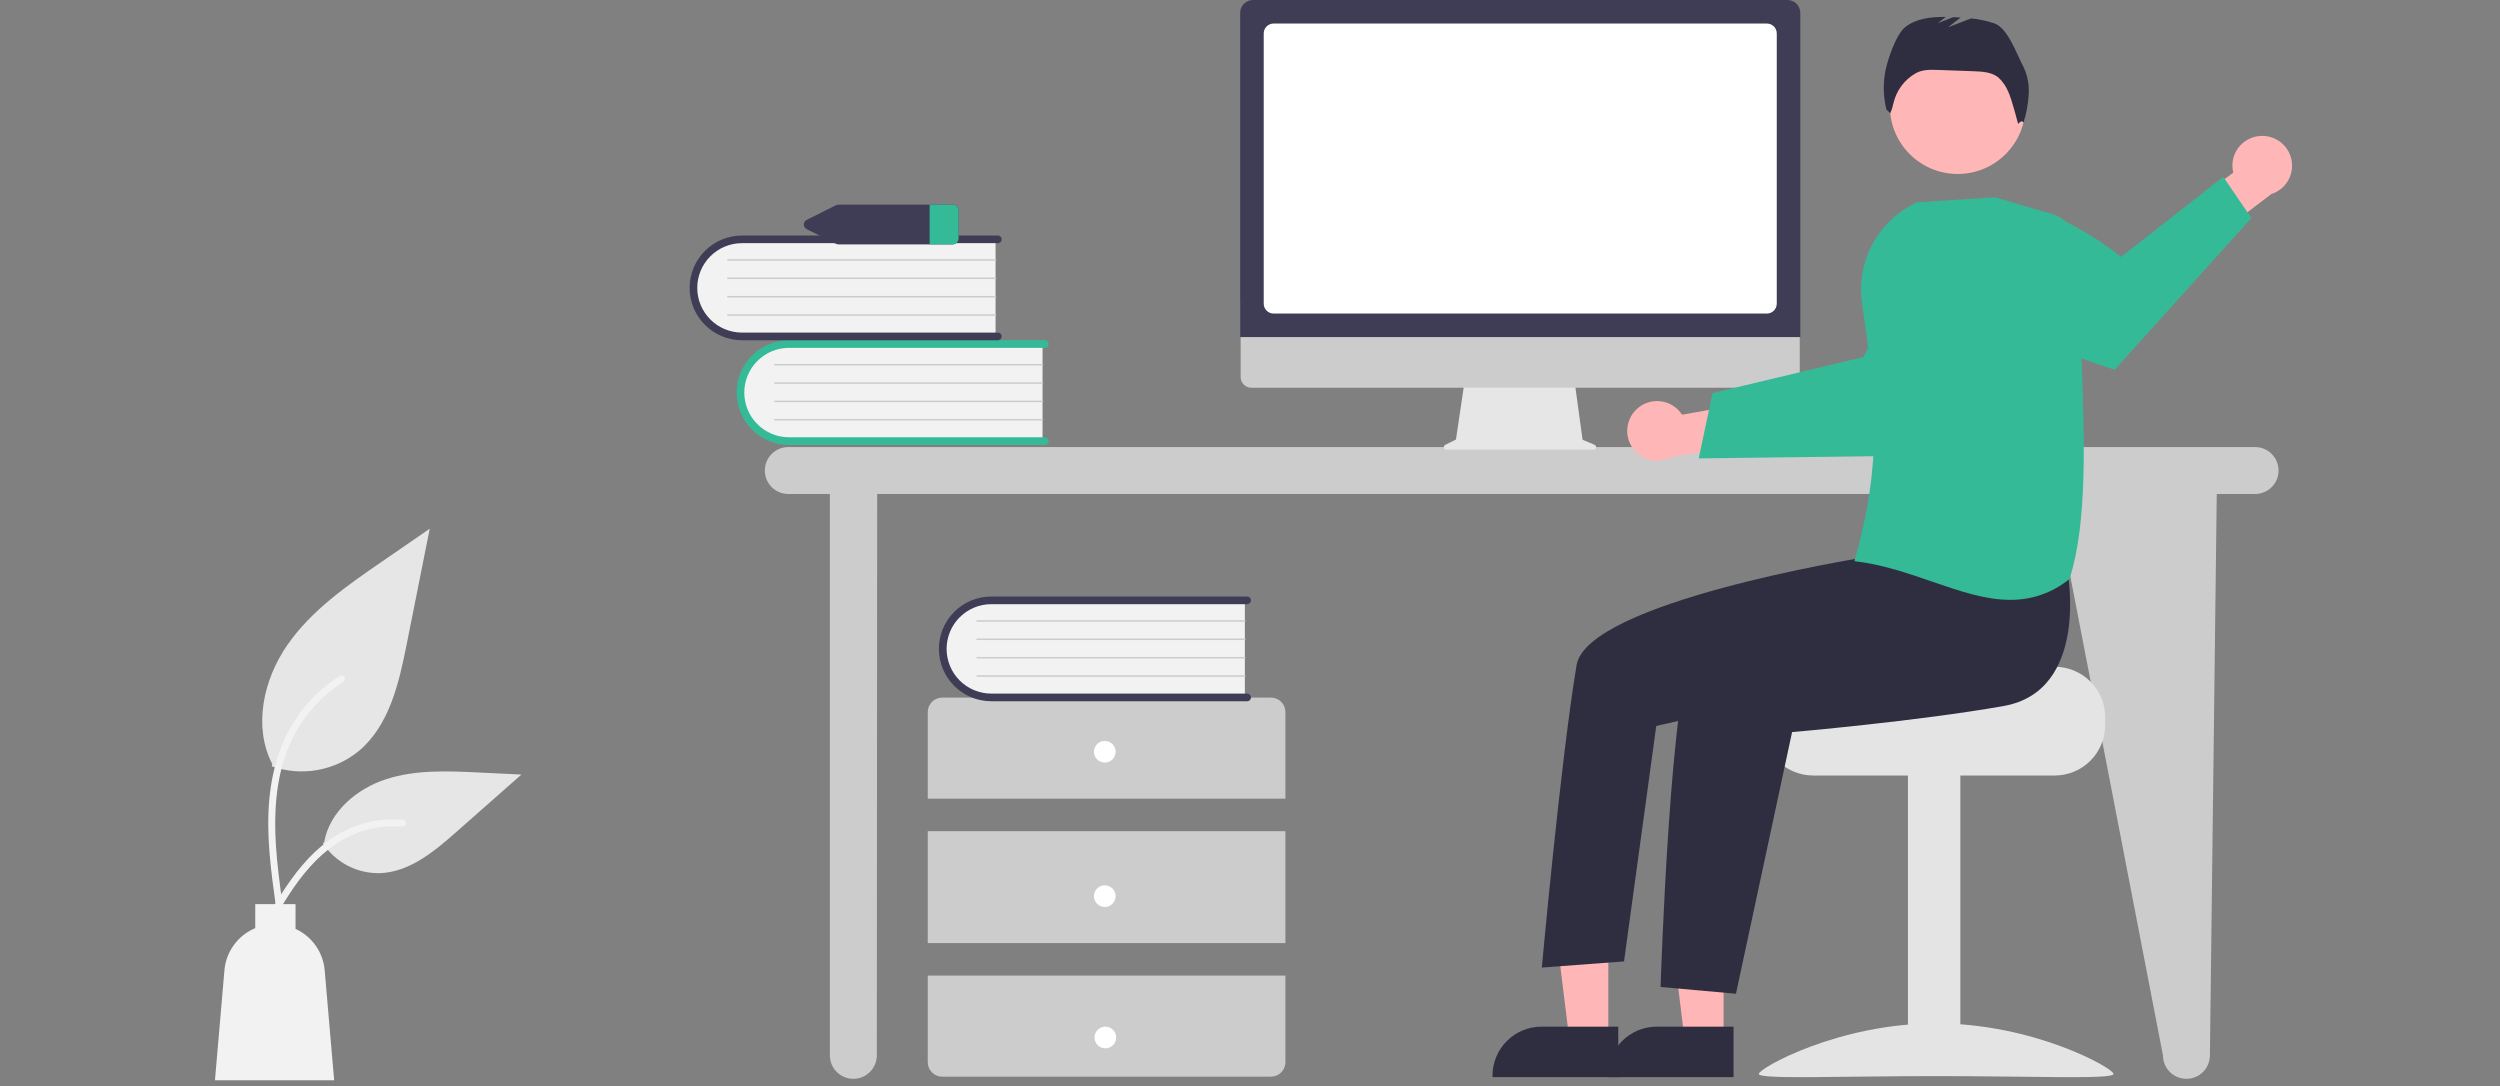 <svg width="672" height="292" viewBox="0 0 672 292" fill="none" xmlns="http://www.w3.org/2000/svg">
<rect x="0" y="0" width="672" height="292" fill="#808080" stroke="none"/>
<g clip-path="url(#clip0_102_270)">
<path d="M606.164 120.17H211.898C210.224 120.17 208.618 120.834 207.434 122.017C206.25 123.2 205.585 124.805 205.585 126.477C205.585 128.15 206.25 129.755 207.434 130.937C208.618 132.12 210.224 132.785 211.898 132.785H223.065V283.679C223.065 285.351 223.73 286.956 224.914 288.139C226.098 289.321 227.703 289.986 229.377 289.986C231.051 289.986 232.657 289.321 233.841 288.139C235.025 286.956 235.69 285.351 235.69 283.679L235.785 132.785H552.224L581.401 283.679C581.401 285.351 582.066 286.956 583.249 288.139C584.433 289.321 586.039 289.986 587.713 289.986C589.387 289.986 590.992 289.321 592.176 288.139C593.36 286.956 594.025 285.351 594.025 283.679L595.861 132.785H606.164C607.838 132.785 609.443 132.12 610.627 130.937C611.811 129.755 612.476 128.15 612.476 126.477C612.476 124.805 611.811 123.2 610.627 122.017C609.443 120.834 607.838 120.17 606.164 120.17Z" fill="#CCCCCC"/>
<path d="M280.238 92.065V118.775H213.269C211.514 118.836 209.764 118.551 208.119 117.936C206.474 117.321 204.967 116.389 203.683 115.192C202.398 113.995 201.363 112.557 200.635 110.96C199.906 109.363 199.5 107.638 199.439 105.885C199.378 104.131 199.663 102.382 200.279 100.738C200.894 99.095 201.827 97.588 203.025 96.305C204.223 95.022 205.662 93.987 207.26 93.259C208.858 92.532 210.584 92.126 212.339 92.065C212.649 92.054 212.959 92.054 213.269 92.065L280.238 92.065Z" fill="#F2F2F2"/>
<path d="M281.884 118.57C281.884 118.842 281.775 119.103 281.583 119.296C281.39 119.488 281.128 119.597 280.856 119.597H212.077C208.343 119.594 204.763 118.11 202.124 115.471C199.485 112.832 198.002 109.254 198.002 105.523C198.002 101.792 199.485 98.213 202.124 95.574C204.763 92.935 208.343 91.451 212.077 91.448H280.856C280.991 91.448 281.125 91.474 281.25 91.526C281.375 91.577 281.489 91.653 281.584 91.748C281.68 91.844 281.756 91.957 281.808 92.082C281.86 92.207 281.886 92.34 281.886 92.476C281.886 92.611 281.86 92.745 281.808 92.869C281.756 92.994 281.68 93.108 281.584 93.203C281.489 93.298 281.375 93.374 281.25 93.425C281.125 93.477 280.991 93.503 280.856 93.503H212.077C208.89 93.508 205.835 94.776 203.583 97.03C201.331 99.283 200.066 102.338 200.066 105.523C200.066 108.707 201.331 111.762 203.583 114.015C205.835 116.269 208.89 117.537 212.077 117.542H280.856C281.128 117.542 281.39 117.651 281.583 117.843C281.775 118.036 281.884 118.297 281.884 118.57Z" fill="#35BA98"/>
<path d="M280.239 98.229H208.273C208.218 98.23 208.166 98.208 208.127 98.17C208.088 98.132 208.066 98.08 208.066 98.026C208.065 97.971 208.087 97.919 208.125 97.88C208.163 97.841 208.214 97.819 208.269 97.818H280.239C280.293 97.819 280.344 97.841 280.383 97.879C280.421 97.918 280.442 97.97 280.442 98.024C280.442 98.078 280.421 98.13 280.383 98.168C280.344 98.207 280.293 98.229 280.239 98.229Z" fill="#CCCCCC"/>
<path d="M280.239 103.16H208.273C208.218 103.16 208.166 103.139 208.127 103.101C208.088 103.063 208.066 103.011 208.066 102.956C208.065 102.902 208.087 102.85 208.125 102.811C208.163 102.772 208.214 102.75 208.269 102.749H280.239C280.293 102.75 280.344 102.771 280.383 102.81C280.421 102.848 280.442 102.9 280.442 102.954C280.442 103.009 280.421 103.061 280.383 103.099C280.344 103.138 280.293 103.159 280.239 103.16Z" fill="#CCCCCC"/>
<path d="M280.239 108.092H208.273C208.218 108.092 208.166 108.071 208.127 108.032C208.088 107.994 208.066 107.942 208.066 107.888C208.065 107.834 208.087 107.781 208.125 107.742C208.163 107.704 208.214 107.681 208.269 107.681H280.239C280.293 107.681 280.344 107.703 280.383 107.742C280.421 107.78 280.442 107.832 280.442 107.886C280.442 107.94 280.421 107.992 280.383 108.031C280.344 108.069 280.293 108.091 280.239 108.092Z" fill="#CCCCCC"/>
<path d="M280.239 113.022H208.273C208.218 113.023 208.166 113.001 208.127 112.963C208.088 112.925 208.066 112.873 208.066 112.819C208.065 112.764 208.087 112.712 208.125 112.673C208.163 112.634 208.214 112.612 208.269 112.611H280.239C280.293 112.612 280.344 112.634 280.383 112.672C280.421 112.711 280.442 112.763 280.442 112.817C280.442 112.871 280.421 112.923 280.383 112.961C280.344 113 280.293 113.022 280.239 113.022Z" fill="#CCCCCC"/>
<path d="M267.614 63.924V90.634H200.645C197.101 90.758 193.652 89.469 191.059 87.051C188.465 84.634 186.939 81.286 186.815 77.744C186.692 74.202 187.982 70.756 190.401 68.164C192.82 65.573 196.171 64.047 199.715 63.924C200.025 63.913 200.335 63.913 200.645 63.924H267.614Z" fill="#F2F2F2"/>
<path d="M269.259 90.429C269.259 90.701 269.151 90.963 268.958 91.155C268.765 91.348 268.504 91.456 268.231 91.456H199.452C195.717 91.456 192.134 89.973 189.493 87.334C186.852 84.695 185.368 81.115 185.368 77.382C185.368 73.649 186.852 70.069 189.493 67.43C192.134 64.79 195.717 63.308 199.452 63.308H268.231C268.366 63.308 268.5 63.334 268.625 63.386C268.749 63.437 268.863 63.513 268.958 63.608C269.054 63.704 269.129 63.817 269.181 63.942C269.233 64.066 269.259 64.2 269.259 64.335C269.259 64.47 269.233 64.603 269.181 64.728C269.129 64.853 269.054 64.966 268.958 65.061C268.863 65.157 268.749 65.232 268.625 65.284C268.5 65.336 268.366 65.362 268.231 65.362H199.452C196.262 65.362 193.203 66.629 190.947 68.883C188.691 71.137 187.424 74.194 187.424 77.382C187.424 80.57 188.691 83.627 190.947 85.881C193.203 88.135 196.262 89.402 199.452 89.402H268.231C268.504 89.402 268.765 89.51 268.958 89.703C269.151 89.895 269.259 90.156 269.259 90.429Z" fill="#3F3D56"/>
<path d="M267.614 70.088H195.649C195.594 70.088 195.542 70.067 195.503 70.029C195.464 69.99 195.442 69.939 195.442 69.884C195.441 69.83 195.462 69.777 195.501 69.739C195.539 69.7 195.59 69.677 195.645 69.677H267.614C267.669 69.677 267.72 69.699 267.759 69.738C267.797 69.776 267.818 69.828 267.818 69.882C267.818 69.936 267.797 69.988 267.759 70.027C267.72 70.065 267.669 70.087 267.614 70.088Z" fill="#CCCCCC"/>
<path d="M267.614 75.019H195.649C195.594 75.02 195.542 74.998 195.503 74.96C195.464 74.922 195.442 74.87 195.442 74.816C195.441 74.761 195.462 74.709 195.501 74.67C195.539 74.631 195.59 74.609 195.645 74.608H267.614C267.669 74.609 267.72 74.631 267.759 74.669C267.797 74.708 267.818 74.76 267.818 74.814C267.818 74.868 267.797 74.92 267.759 74.958C267.72 74.997 267.669 75.019 267.614 75.019Z" fill="#CCCCCC"/>
<path d="M267.614 79.95H195.649C195.594 79.95 195.542 79.929 195.503 79.891C195.464 79.853 195.442 79.801 195.442 79.746C195.441 79.692 195.462 79.64 195.501 79.601C195.539 79.562 195.59 79.54 195.645 79.539H267.614C267.669 79.54 267.72 79.561 267.759 79.6C267.797 79.638 267.818 79.69 267.818 79.745C267.818 79.799 267.797 79.851 267.759 79.889C267.72 79.928 267.669 79.949 267.614 79.95Z" fill="#CCCCCC"/>
<path d="M267.614 84.882H195.649C195.594 84.882 195.542 84.861 195.503 84.823C195.464 84.784 195.442 84.732 195.442 84.678C195.441 84.624 195.462 84.571 195.501 84.532C195.539 84.494 195.59 84.471 195.645 84.471H267.614C267.669 84.471 267.72 84.493 267.759 84.532C267.797 84.57 267.818 84.622 267.818 84.676C267.818 84.73 267.797 84.782 267.759 84.821C267.72 84.859 267.669 84.881 267.614 84.882Z" fill="#CCCCCC"/>
<path d="M345.52 214.686V191.397C345.52 190.368 345.11 189.38 344.382 188.653C343.653 187.925 342.665 187.516 341.635 187.516H253.265C252.235 187.516 251.247 187.925 250.519 188.653C249.79 189.38 249.381 190.368 249.381 191.397V214.686H345.52Z" fill="#CCCCCC"/>
<path d="M345.52 223.42H249.381V253.502H345.52V223.42Z" fill="#CCCCCC"/>
<path d="M249.381 262.235V285.524C249.381 286.554 249.79 287.541 250.519 288.269C251.247 288.997 252.235 289.406 253.265 289.406H341.635C342.665 289.406 343.653 288.997 344.382 288.269C345.11 287.541 345.52 286.554 345.52 285.524V262.235H249.381Z" fill="#CCCCCC"/>
<path d="M296.965 204.982C298.574 204.982 299.878 203.679 299.878 202.071C299.878 200.464 298.574 199.16 296.965 199.16C295.356 199.16 294.052 200.464 294.052 202.071C294.052 203.679 295.356 204.982 296.965 204.982Z" fill="white"/>
<path d="M296.965 243.798C298.574 243.798 299.878 242.494 299.878 240.887C299.878 239.279 298.574 237.976 296.965 237.976C295.356 237.976 294.052 239.279 294.052 240.887C294.052 242.494 295.356 243.798 296.965 243.798Z" fill="white"/>
<path d="M297.121 281.791C298.73 281.791 300.034 280.488 300.034 278.88C300.034 277.272 298.73 275.969 297.121 275.969C295.512 275.969 294.208 277.272 294.208 278.88C294.208 280.488 295.512 281.791 297.121 281.791Z" fill="white"/>
<path d="M334.62 160.962V187.672H267.651C264.108 187.793 260.662 186.503 258.07 184.086C255.478 181.669 253.953 178.322 253.83 174.782C253.707 171.242 254.995 167.797 257.412 165.206C259.829 162.614 263.177 161.088 266.72 160.962C267.03 160.951 267.34 160.951 267.651 160.962H334.62Z" fill="#F2F2F2"/>
<path d="M336.265 187.467C336.265 187.739 336.157 188.001 335.964 188.193C335.771 188.386 335.51 188.494 335.237 188.494H266.458C262.724 188.495 259.142 187.014 256.5 184.376C253.858 181.739 252.372 178.16 252.37 174.428C252.368 170.697 253.849 167.117 256.488 164.476C259.126 161.835 262.707 160.349 266.441 160.346H335.237C335.372 160.345 335.506 160.372 335.631 160.423C335.756 160.475 335.87 160.55 335.966 160.646C336.062 160.741 336.138 160.854 336.189 160.979C336.241 161.104 336.268 161.238 336.268 161.373C336.268 161.508 336.241 161.642 336.189 161.767C336.138 161.892 336.062 162.005 335.966 162.1C335.87 162.196 335.756 162.271 335.631 162.323C335.506 162.374 335.372 162.401 335.237 162.4H266.458C263.271 162.405 260.215 163.673 257.963 165.926C255.711 168.18 254.446 171.235 254.446 174.42C254.446 177.605 255.711 180.66 257.963 182.914C260.215 185.167 263.271 186.435 266.458 186.44H335.237C335.51 186.44 335.771 186.548 335.964 186.741C336.157 186.933 336.265 187.195 336.265 187.467Z" fill="#3F3D56"/>
<path d="M334.62 167.126H262.654C262.6 167.126 262.548 167.105 262.509 167.067C262.47 167.028 262.448 166.977 262.448 166.922C262.447 166.868 262.468 166.815 262.506 166.777C262.544 166.738 262.596 166.716 262.651 166.715H334.62C334.675 166.715 334.726 166.737 334.764 166.776C334.803 166.814 334.824 166.866 334.824 166.92C334.824 166.974 334.803 167.026 334.764 167.065C334.726 167.103 334.674 167.125 334.62 167.126Z" fill="#CCCCCC"/>
<path d="M334.62 172.056H262.654C262.6 172.057 262.548 172.035 262.509 171.997C262.47 171.959 262.448 171.907 262.448 171.853C262.447 171.799 262.468 171.746 262.506 171.707C262.544 171.668 262.596 171.646 262.651 171.646H334.62C334.675 171.646 334.726 171.668 334.764 171.706C334.803 171.745 334.824 171.797 334.824 171.851C334.824 171.905 334.803 171.957 334.764 171.996C334.726 172.034 334.674 172.056 334.62 172.056Z" fill="#CCCCCC"/>
<path d="M334.62 176.988H262.654C262.6 176.988 262.548 176.967 262.509 176.929C262.47 176.891 262.448 176.839 262.448 176.784C262.447 176.73 262.468 176.678 262.506 176.639C262.544 176.6 262.596 176.578 262.651 176.577H334.62C334.675 176.578 334.726 176.6 334.764 176.638C334.803 176.677 334.824 176.728 334.824 176.783C334.824 176.837 334.803 176.889 334.764 176.927C334.726 176.966 334.674 176.988 334.62 176.988Z" fill="#CCCCCC"/>
<path d="M334.62 181.919H262.654C262.6 181.919 262.548 181.898 262.509 181.86C262.47 181.821 262.448 181.77 262.448 181.715C262.447 181.661 262.468 181.608 262.506 181.57C262.544 181.531 262.596 181.509 262.651 181.508H334.62C334.675 181.508 334.726 181.53 334.764 181.569C334.803 181.607 334.824 181.659 334.824 181.713C334.824 181.767 334.803 181.819 334.764 181.858C334.726 181.896 334.674 181.918 334.62 181.919Z" fill="#CCCCCC"/>
<path d="M255.969 55.013H225.457C225.167 55.013 224.882 55.08 224.622 55.208L216.921 59.06C216.667 59.167 216.451 59.347 216.299 59.577C216.147 59.806 216.066 60.075 216.066 60.35C216.066 60.626 216.147 60.895 216.299 61.124C216.451 61.354 216.667 61.533 216.921 61.641L224.622 65.493C224.882 65.621 225.167 65.688 225.457 65.688H255.969C256.389 65.712 256.802 65.57 257.119 65.292C257.435 65.014 257.629 64.623 257.659 64.203V56.498C257.629 56.078 257.435 55.687 257.119 55.409C256.802 55.131 256.389 54.989 255.969 55.013Z" fill="#3F3D56"/>
<path d="M257.658 56.498V64.203C257.629 64.623 257.435 65.014 257.118 65.292C256.802 65.57 256.389 65.712 255.968 65.688H249.89V55.013H255.968C256.389 54.989 256.802 55.131 257.118 55.409C257.435 55.687 257.629 56.078 257.658 56.498Z" fill="#35BA98"/>
<path d="M73.04 205.985C76.969 207.365 81.187 207.711 85.289 206.989C89.39 206.267 93.236 204.502 96.457 201.863C104.658 194.984 107.23 183.652 109.322 173.158C111.385 162.812 113.448 152.466 115.511 142.12L102.554 151.035C93.237 157.446 83.709 164.062 77.258 173.348C70.806 182.635 67.99 195.311 73.174 205.359" fill="#E6E6E6"/>
<path d="M74.148 243.563C72.837 234.018 71.488 224.35 72.408 214.703C73.225 206.135 75.841 197.766 81.167 190.905C83.994 187.27 87.433 184.155 91.331 181.701C92.348 181.06 93.283 182.669 92.271 183.308C85.527 187.567 80.31 193.857 77.373 201.27C74.13 209.514 73.609 218.5 74.168 227.257C74.506 232.553 75.222 237.814 75.944 243.068C76.001 243.306 75.966 243.556 75.845 243.769C75.724 243.981 75.527 244.14 75.294 244.213C75.056 244.277 74.802 244.245 74.587 244.123C74.373 244.001 74.215 243.8 74.148 243.563Z" fill="#F2F2F2"/>
<path d="M86.779 226.673C88.464 229.232 90.781 231.314 93.505 232.719C96.229 234.124 99.269 234.804 102.333 234.694C110.206 234.321 116.77 228.83 122.679 223.616L140.156 208.197L128.589 207.644C120.271 207.246 111.738 206.875 103.815 209.438C95.892 212.002 88.586 218.17 87.137 226.365" fill="#E6E6E6"/>
<path d="M70.442 249.05C76.754 237.89 84.075 225.486 97.157 221.522C100.794 220.423 104.608 220.03 108.394 220.363C109.587 220.465 109.289 222.303 108.098 222.2C101.753 221.674 95.42 223.348 90.166 226.941C85.11 230.38 81.173 235.161 77.841 240.232C75.8 243.337 73.972 246.575 72.143 249.808C71.559 250.841 69.851 250.095 70.442 249.05Z" fill="#F2F2F2"/>
<path d="M60.329 260.797C60.541 258.334 61.426 255.977 62.887 253.983C64.347 251.988 66.327 250.432 68.612 249.484V243.032H79.441V249.687C81.613 250.682 83.482 252.234 84.858 254.186C86.234 256.137 87.067 258.418 87.273 260.797L89.819 290.376H57.782L60.329 260.797Z" fill="#F2F2F2"/>
<path d="M428.616 119.564L425.395 118.208L423.185 102.07H393.755L391.36 118.142L388.477 119.582C388.34 119.651 388.229 119.764 388.164 119.904C388.098 120.044 388.082 120.201 388.117 120.351C388.153 120.501 388.238 120.635 388.359 120.73C388.48 120.826 388.629 120.878 388.784 120.878H428.351C428.509 120.878 428.662 120.823 428.784 120.723C428.907 120.623 428.991 120.484 429.022 120.329C429.053 120.174 429.03 120.014 428.956 119.874C428.882 119.735 428.762 119.625 428.616 119.564Z" fill="#E6E6E6"/>
<path d="M480.916 104.217H336.348C335.589 104.216 334.863 103.913 334.327 103.377C333.791 102.84 333.49 102.113 333.49 101.355V80.984H483.773V101.355C483.773 102.113 483.472 102.84 482.937 103.377C482.401 103.913 481.674 104.215 480.916 104.217Z" fill="#CCCCCC"/>
<path d="M483.924 90.612H333.358V3.45C333.359 2.535 333.724 1.658 334.371 1.012C335.018 0.365 335.896 0.001 336.811 0H480.472C481.387 0.001 482.265 0.365 482.912 1.012C483.559 1.658 483.923 2.535 483.924 3.45L483.924 90.612Z" fill="#3F3D56"/>
<path d="M474.931 84.286H342.351C341.645 84.285 340.968 84.005 340.469 83.506C339.97 83.008 339.69 82.332 339.689 81.626V8.986C339.69 8.281 339.97 7.605 340.469 7.106C340.968 6.607 341.645 6.327 342.351 6.326H474.931C475.637 6.327 476.314 6.607 476.813 7.106C477.312 7.605 477.593 8.281 477.593 8.986V81.626C477.593 82.332 477.312 83.008 476.813 83.506C476.314 84.005 475.637 84.285 474.931 84.286Z" fill="white"/>
<path d="M440.012 109.918C440.868 109.128 441.887 108.535 442.997 108.181C444.107 107.827 445.281 107.72 446.437 107.869C447.593 108.017 448.702 108.417 449.686 109.041C450.671 109.664 451.506 110.495 452.134 111.476L470.067 108.29L474.663 118.707L449.275 122.851C447.556 123.796 445.55 124.078 443.637 123.644C441.723 123.21 440.036 122.09 438.894 120.495C437.753 118.901 437.236 116.944 437.442 114.994C437.648 113.045 438.562 111.238 440.012 109.918Z" fill="#FFB6B6"/>
<path d="M456.615 123.219L475.311 122.986L477.677 122.954L515.714 122.475C515.714 122.475 526.044 112.628 535.038 102.49L533.777 93.379C532.548 84.437 528.108 76.246 521.286 70.33C508.404 78.931 500.934 95.956 500.934 95.956L477.349 101.593L474.99 102.157L460.336 105.656L456.615 123.219Z" fill="#35BA98"/>
<path d="M552.32 179.222H517.423C517.423 180.716 479.275 181.929 479.275 181.929C478.433 182.562 477.666 183.288 476.988 184.094C474.952 186.521 473.839 189.589 473.846 192.756V194.921C473.847 198.511 475.274 201.952 477.814 204.49C480.354 207.028 483.798 208.454 487.39 208.456H552.32C555.911 208.453 559.355 207.026 561.894 204.488C564.433 201.951 565.861 198.51 565.865 194.921V192.756C565.86 189.168 564.431 185.728 561.892 183.191C559.353 180.654 555.911 179.227 552.32 179.222Z" fill="#E4E4E4"/>
<path d="M526.943 207.919H512.856V289.164H526.943V207.919Z" fill="#E4E4E4"/>
<path d="M472.765 288.669C472.765 290.19 494.11 289.257 520.441 289.257C546.772 289.257 568.117 290.19 568.117 288.669C568.117 287.148 546.772 275.088 520.441 275.088C494.11 275.088 472.765 287.148 472.765 288.669Z" fill="#E4E4E4"/>
<path d="M463.303 279.386L452.819 279.386L447.832 238.979L463.304 238.98L463.303 279.386Z" fill="#FFB6B6"/>
<path d="M465.976 289.54L432.173 289.539V289.112C432.174 285.625 433.56 282.281 436.027 279.816C438.495 277.35 441.841 275.965 445.33 275.965H445.331L465.977 275.966L465.976 289.54Z" fill="#2F2E41"/>
<path d="M432.318 279.386L421.835 279.386L416.848 238.979L432.32 238.98L432.318 279.386Z" fill="#FFB6B6"/>
<path d="M434.992 289.54L401.188 289.539V289.112C401.189 285.625 402.575 282.281 405.042 279.816C407.51 277.35 410.856 275.965 414.346 275.965H414.346L434.992 275.966L434.992 289.54Z" fill="#2F2E41"/>
<path d="M526.226 46.764C536.293 46.764 544.454 38.609 544.454 28.549C544.454 18.49 536.293 10.335 526.226 10.335C516.159 10.335 507.999 18.49 507.999 28.549C507.999 38.609 516.159 46.764 526.226 46.764Z" fill="#FFB6B6"/>
<path d="M555.728 153.346C555.728 153.346 561.844 185.662 538.573 189.778C515.303 193.893 481.712 196.785 481.712 196.785L466.627 267.113L446.361 265.305C446.361 265.305 449.056 180.646 455.684 174.023C462.313 167.399 504.206 147.567 504.206 147.567L555.728 153.346Z" fill="#2F2E41"/>
<path d="M510.28 139.803L500.102 150.005C500.102 150.005 426.616 161.833 423.781 178.793C419.501 204.399 414.445 260.082 414.445 260.082L436.54 258.426L445.204 195.13L480.555 187.095L520.774 165.192L510.28 139.803Z" fill="#2F2E41"/>
<path d="M543.767 17.676C541.967 14.284 539.681 7.523 536.049 6.269C534.033 5.601 531.948 5.157 529.834 4.946L523.661 7.318L527.02 4.707C526.366 4.668 525.712 4.636 525.059 4.612L520.894 6.212L523.025 4.556C519.142 4.516 515.134 4.92 512.125 7.282C509.56 9.296 507.019 16.924 506.608 20.157C506.168 23.25 506.322 26.399 507.061 29.435L508.116 30.437C508.485 29.592 508.762 28.709 508.943 27.805C509.321 26.115 510.048 24.523 511.076 23.129C512.104 21.735 513.411 20.57 514.915 19.709L514.972 19.677C516.741 18.682 518.888 18.728 520.917 18.801L530.552 19.148C532.87 19.231 535.366 19.377 537.173 20.831C538.322 21.902 539.225 23.21 539.821 24.663C540.719 26.474 542.474 33.305 542.474 33.305C542.474 33.305 543.467 32.016 543.942 32.975C544.706 30.471 545.169 27.886 545.325 25.273C545.476 22.648 544.939 20.03 543.767 17.676Z" fill="#2F2E41"/>
<path d="M607.52 36.548C606.357 36.625 605.225 36.955 604.204 37.516C603.183 38.077 602.297 38.855 601.61 39.795C600.922 40.734 600.449 41.814 600.223 42.956C599.998 44.099 600.026 45.276 600.306 46.407L585.648 57.211L590.046 67.713L610.531 52.165C612.401 51.57 613.986 50.31 614.988 48.625C615.99 46.939 616.339 44.945 615.967 43.02C615.596 41.095 614.531 39.373 612.974 38.18C611.417 36.987 609.477 36.407 607.52 36.548Z" fill="#FFB6B6"/>
<path d="M605.161 58.605L568.415 99.385C568.415 99.385 550.842 93.764 537.252 87.669L531.146 68.931C529.729 64.584 529.124 60.014 529.361 55.448C548.201 50.438 570.115 69.078 570.115 69.078L597.621 47.549L605.161 58.605Z" fill="#35BA98"/>
<path d="M519.418 156.359C512.863 154.096 506.084 151.756 498.772 150.877L498.458 150.84L498.544 150.536C506.113 123.979 504.224 106.991 500.515 81.472C499.726 75.968 500.74 70.356 503.405 65.475C506.069 60.594 510.242 56.704 515.301 54.387L515.346 54.367L536.23 53.041L536.277 53.038L551.465 57.502C553.65 58.149 555.563 59.493 556.909 61.33C558.256 63.167 558.963 65.394 558.922 67.671C558.758 76.063 559.107 85.433 559.476 95.353C560.305 117.607 561.162 140.619 556.299 155.549L556.273 155.628L556.208 155.678C551.738 159.317 546.136 161.283 540.371 161.238C533.553 161.238 526.596 158.836 519.418 156.359Z" fill="#35BA98"/>
</g>
<defs>
<clipPath id="clip0_102_270">
<rect width="672" height="291.3" fill="white"/>
</clipPath>
</defs>
</svg>
